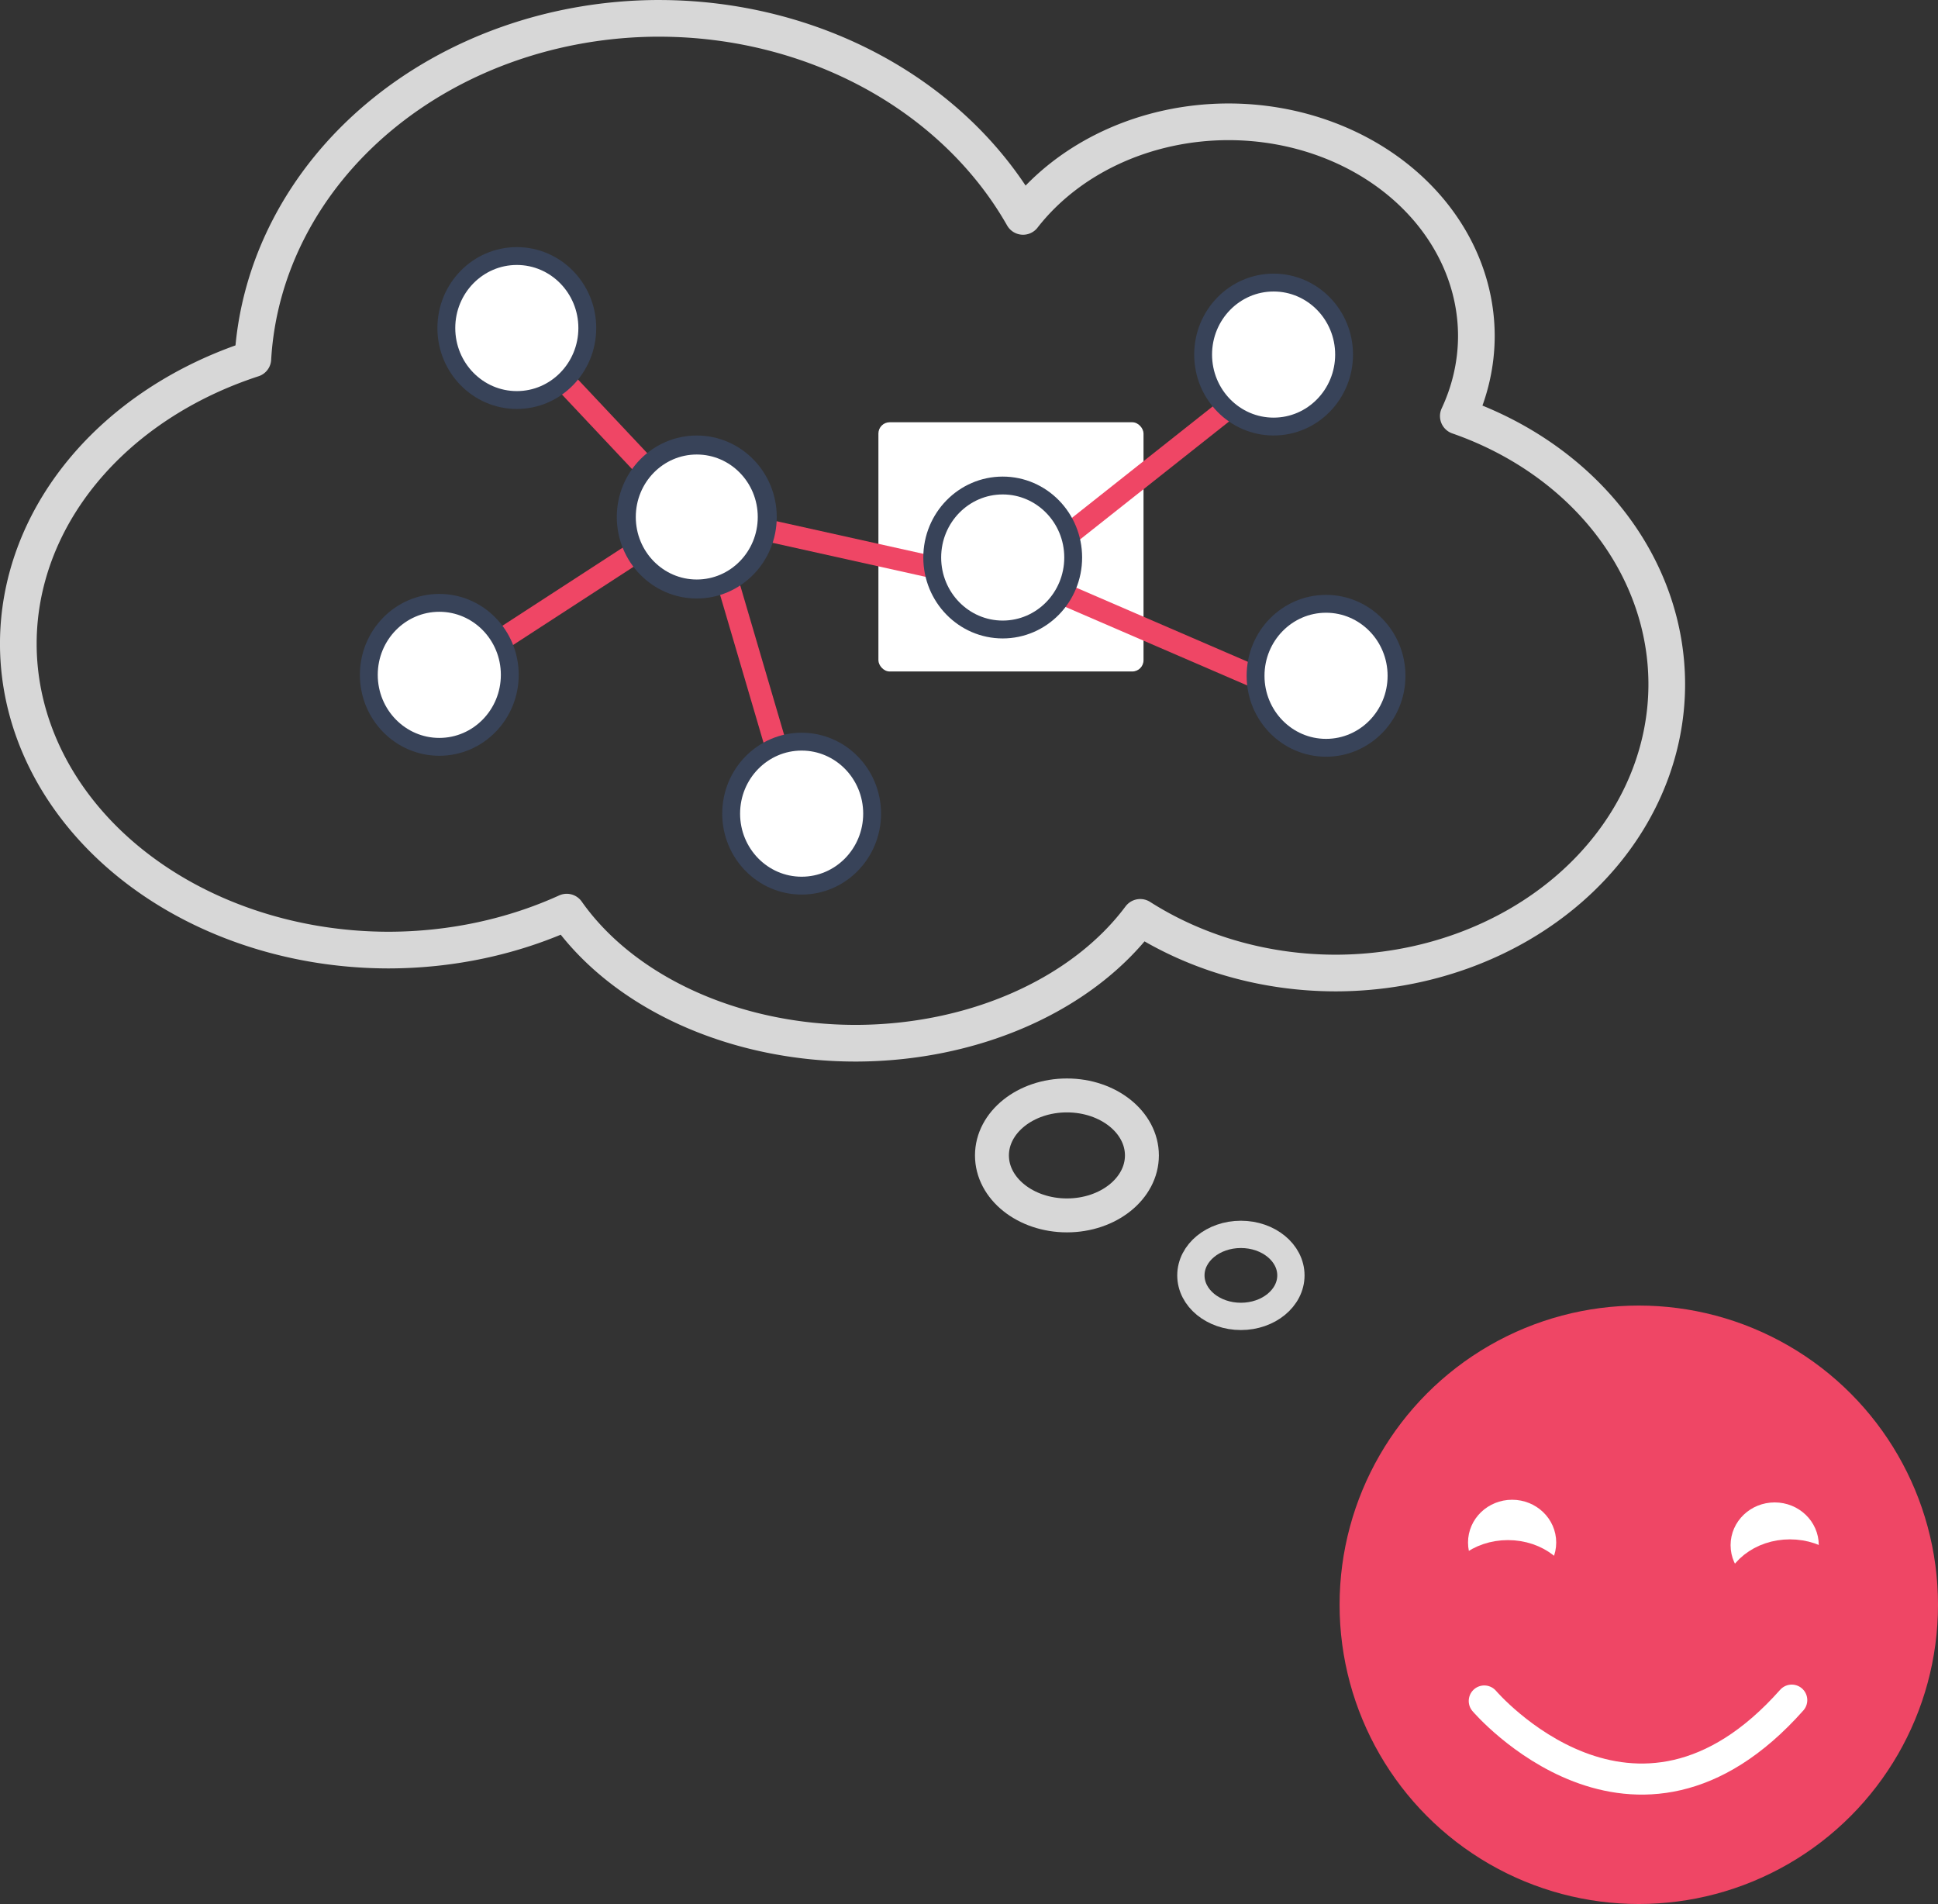 <?xml version="1.0" encoding="UTF-8" standalone="no"?>
<svg
   xmlns:dc="http://purl.org/dc/elements/1.1/"
   xmlns:cc="http://creativecommons.org/ns#"
   xmlns:rdf="http://www.w3.org/1999/02/22-rdf-syntax-ns#"
   xmlns:svg="http://www.w3.org/2000/svg"
   xmlns="http://www.w3.org/2000/svg"
   id="svg4598"
   version="1.1"
   viewBox="0 0 117.964 115.889"
   height="115.889mm"
   width="117.964mm">
  <rect x="0" y="0" width="117.964" height="115.889" fill="#333333" stroke="none"/>
  <defs
     id="defs4592" />
  <g
     transform="translate(-40.781,-55.231)"
     id="layer1">
    <circle
       r="17.466"
       cy="152.907"
       cx="140.533"
       id="path3898-3"
       style="opacity:1;vector-effect:none;fill:#ef4665;fill-opacity:1;stroke:#ef4665;stroke-width:1.493;stroke-linecap:butt;stroke-linejoin:miter;stroke-miterlimit:4;stroke-dasharray:none;stroke-dashoffset:0;stroke-opacity:1" />
    <path
       id="path3902-1"
       d="m 131.127,158.762 c 0,0 9.149,10.73 18.716,-0.052"
       style="fill:none;stroke:#ffffff;stroke-width:1.891;stroke-linecap:round;stroke-linejoin:round;stroke-miterlimit:4;stroke-dasharray:none;stroke-opacity:1" />
    <ellipse
       ry="1.937"
       rx="2.018"
       cy="149.117"
       cx="132.822"
       id="path3904-6"
       style="opacity:1;vector-effect:none;fill:#ffffff;fill-opacity:1;stroke:#ffffff;stroke-width:1.332;stroke-linecap:round;stroke-linejoin:round;stroke-miterlimit:4;stroke-dasharray:none;stroke-dashoffset:0;stroke-opacity:1" />
    <ellipse
       ry="1.937"
       rx="2.018"
       cy="149.279"
       cx="148.804"
       id="path3904-1-1"
       style="opacity:1;vector-effect:none;fill:#ffffff;fill-opacity:1;stroke:#ffffff;stroke-width:1.332;stroke-linecap:round;stroke-linejoin:round;stroke-miterlimit:4;stroke-dasharray:none;stroke-dashoffset:0;stroke-opacity:1" />
    <ellipse
       style="opacity:1;vector-effect:none;fill:#ef4665;fill-opacity:1;stroke:#ef4665;stroke-width:3.376;stroke-linecap:round;stroke-linejoin:round;stroke-miterlimit:4;stroke-dasharray:none;stroke-dashoffset:0;stroke-opacity:1"
       id="path3927-1"
       cx="132.568"
       cy="152.621"
       rx="2.465"
       ry="1.963" />
    <ellipse
       style="opacity:1;vector-effect:none;fill:#ef4665;fill-opacity:1;stroke:#ef4665;stroke-width:3.376;stroke-linecap:round;stroke-linejoin:round;stroke-miterlimit:4;stroke-dasharray:none;stroke-dashoffset:0;stroke-opacity:1"
       id="path3927-0-5"
       cx="149.732"
       cy="152.576"
       rx="2.465"
       ry="1.963" />
    <ellipse
       style="opacity:1;vector-effect:none;fill:none;fill-opacity:1;stroke:#d7d7d7;stroke-width:1.661;stroke-linecap:round;stroke-linejoin:round;stroke-miterlimit:4;stroke-dasharray:none;stroke-dashoffset:0;stroke-opacity:1"
       id="path3944-9"
       cx="116.313"
       cy="132.858"
       rx="3.044"
       ry="2.496" />
    <ellipse
       style="opacity:1;vector-effect:none;fill:none;fill-opacity:1;stroke:#d7d7d7;stroke-width:2.065;stroke-linecap:round;stroke-linejoin:round;stroke-miterlimit:4;stroke-dasharray:none;stroke-dashoffset:0;stroke-opacity:1"
       id="path3950-3"
       cx="105.724"
       cy="125.556"
       rx="4.564"
       ry="3.651" />
    <path
       id="path3952-1"
       d="m 80.898,56.347 a 24.788,21.829 0 0 0 -24.726,20.724 22.557,18.647 0 0 0 -14.276,17.34 22.557,18.647 0 0 0 22.557,18.647 22.557,18.647 0 0 0 10.824,-2.31 19.927,15.064 0 0 0 17.568,7.979 19.927,15.064 0 0 0 17.341,-7.66 20.178,17.585 0 0 0 11.871,3.388 20.178,17.585 0 0 0 20.178,-17.585 20.178,17.585 0 0 0 -12.688,-16.314 15.087,13.047 0 0 0 1.099,-4.864 15.087,13.047 0 0 0 -15.087,-13.047 15.087,13.047 0 0 0 -12.506,5.757 24.788,21.829 0 0 0 -22.155,-12.054 z m 23.681,28.279 a 15.087,13.047 0 0 0 1.687,1.324 20.178,17.585 0 0 0 -3.117,4.84 19.927,15.064 0 0 0 -1.549,-0.639 24.788,21.829 0 0 0 2.979,-5.525 z"
       style="opacity:1;vector-effect:none;fill:none;fill-opacity:1;stroke:#d7d7d7;stroke-width:2.232;stroke-linecap:round;stroke-linejoin:round;stroke-miterlimit:4;stroke-dasharray:none;stroke-dashoffset:0;stroke-opacity:1" />
    <rect
       ry="0.686"
       y="80.932"
       x="94.249"
       height="15.169"
       width="16.137"
       id="rect4530"
       style="opacity:1;vector-effect:none;fill:#ffffff;fill-opacity:1;stroke:none;stroke-width:2.065;stroke-linecap:round;stroke-linejoin:round;stroke-miterlimit:4;stroke-dasharray:none;stroke-dashoffset:0;stroke-opacity:1" />
    <g
       style="opacity:1;vector-effect:none;fill:#ef4665;fill-opacity:1;stroke:#ef4665;stroke-width:0.783;stroke-linecap:butt;stroke-linejoin:miter;stroke-miterlimit:4;stroke-dasharray:none;stroke-dashoffset:0;stroke-opacity:1"
       id="g983-2-8-7-1-8-6-2-5-2-1-8-4-71"
       transform="matrix(-0.169,-0.073,-0.14,0.326,138.84,98.626)">
      <g
         style="vector-effect:none;fill:#ef4665;fill-opacity:1;stroke:#ef4665;stroke-width:0.783;stroke-linecap:butt;stroke-linejoin:miter;stroke-miterlimit:4;stroke-dasharray:none;stroke-dashoffset:0;stroke-opacity:1"
         id="g974-2-9-5-8-0-7-8-9-78-6-9-6-4">
        <g
           style="vector-effect:none;fill:#ef4665;fill-opacity:1;stroke:#ef4665;stroke-width:1.15;stroke-linecap:butt;stroke-linejoin:miter;stroke-miterlimit:4;stroke-dasharray:none;stroke-dashoffset:0;stroke-opacity:1"
           transform="matrix(0.68,0,0,0.68,80.591,-5.868)"
           id="g50-1-5-1-6-09-2-1-4-5-8-1-4-9">
          <rect
             ry="0.481"
             y="33.688"
             x="8.961"
             height="4.387"
             width="162.548"
             id="rect919-3-2-5-4-0-9-2-1-7-5-3-3-61"
             style="vector-effect:none;fill:#ef4665;fill-opacity:1;stroke:#ef4665;stroke-width:1.15;stroke-linecap:butt;stroke-linejoin:miter;stroke-miterlimit:4;stroke-dasharray:none;stroke-dashoffset:0;stroke-opacity:1" />
        </g>
      </g>
    </g>
    <g
       style="fill:#ef4665;fill-opacity:1;stroke:#ef4665;stroke-width:0.783;stroke-miterlimit:4;stroke-dasharray:none;stroke-opacity:1"
       id="g983-2-8-7-1-8-6-2-5-2-1-8-4-7"
       transform="matrix(-0.18,-0.04,-0.076,0.347,119.596,87.906)">
      <g
         style="fill:#ef4665;fill-opacity:1;stroke:#ef4665;stroke-width:0.783;stroke-miterlimit:4;stroke-dasharray:none;stroke-opacity:1"
         id="g974-2-9-5-8-0-7-8-9-78-6-9-6-7">
        <g
           style="fill:#ef4665;fill-opacity:1;stroke:#ef4665;stroke-width:1.15;stroke-miterlimit:4;stroke-dasharray:none;stroke-opacity:1"
           transform="matrix(0.68,0,0,0.68,80.591,-5.868)"
           id="g50-1-5-1-6-09-2-1-4-5-8-1-4-7">
          <rect
             ry="0.481"
             y="33.688"
             x="8.961"
             height="4.387"
             width="162.548"
             id="rect919-3-2-5-4-0-9-2-1-7-5-3-3-7"
             style="fill:#ef4665;fill-opacity:1;stroke:#ef4665;stroke-width:1.15;stroke-miterlimit:4;stroke-dasharray:none;stroke-opacity:1" />
        </g>
      </g>
    </g>
    <g
       style="opacity:1;vector-effect:none;fill:#ef4665;fill-opacity:1;stroke:#ef4665;stroke-width:0.783;stroke-linecap:butt;stroke-linejoin:miter;stroke-miterlimit:4;stroke-dasharray:none;stroke-dashoffset:0;stroke-opacity:1"
       id="g983-2-8-7-1-8-6-2-5-2-1-8-4-24"
       transform="matrix(0.144,-0.114,0.221,0.278,86.292,94.834)">
      <g
         style="vector-effect:none;fill:#ef4665;fill-opacity:1;stroke:#ef4665;stroke-width:0.783;stroke-linecap:butt;stroke-linejoin:miter;stroke-miterlimit:4;stroke-dasharray:none;stroke-dashoffset:0;stroke-opacity:1"
         id="g974-2-9-5-8-0-7-8-9-78-6-9-6-1">
        <g
           style="vector-effect:none;fill:#ef4665;fill-opacity:1;stroke:#ef4665;stroke-width:1.15;stroke-linecap:butt;stroke-linejoin:miter;stroke-miterlimit:4;stroke-dasharray:none;stroke-dashoffset:0;stroke-opacity:1"
           transform="matrix(0.68,0,0,0.68,80.591,-5.868)"
           id="g50-1-5-1-6-09-2-1-4-5-8-1-4-6">
          <rect
             ry="0.481"
             y="33.688"
             x="8.961"
             height="4.387"
             width="162.548"
             id="rect919-3-2-5-4-0-9-2-1-7-5-3-3-3"
             style="vector-effect:none;fill:#ef4665;fill-opacity:1;stroke:#ef4665;stroke-width:1.15;stroke-linecap:butt;stroke-linejoin:miter;stroke-miterlimit:4;stroke-dasharray:none;stroke-dashoffset:0;stroke-opacity:1" />
        </g>
      </g>
    </g>
    <ellipse
       style="opacity:1;vector-effect:none;fill:#ffffff;fill-opacity:1;stroke:#384359;stroke-width:1.087;stroke-linecap:round;stroke-linejoin:round;stroke-miterlimit:4;stroke-dasharray:none;stroke-dashoffset:0;stroke-opacity:1"
       id="path4181-4"
       cx="101.815"
       cy="89.164"
       rx="4.29"
       ry="4.382" />
    <g
       style="opacity:1;vector-effect:none;fill:#ef4665;fill-opacity:1;stroke:#ef4665;stroke-width:0.783;stroke-linecap:butt;stroke-linejoin:miter;stroke-miterlimit:4;stroke-dasharray:none;stroke-dashoffset:0;stroke-opacity:1"
       id="g983-2-8-7-1-8-6-2-5-2-1-8-4-3"
       transform="matrix(-0.052,-0.177,-0.341,0.1,100.808,120.83)">
      <g
         style="vector-effect:none;fill:#ef4665;fill-opacity:1;stroke:#ef4665;stroke-width:0.783;stroke-linecap:butt;stroke-linejoin:miter;stroke-miterlimit:4;stroke-dasharray:none;stroke-dashoffset:0;stroke-opacity:1"
         id="g974-2-9-5-8-0-7-8-9-78-6-9-6-8">
        <g
           style="vector-effect:none;fill:#ef4665;fill-opacity:1;stroke:#ef4665;stroke-width:1.15;stroke-linecap:butt;stroke-linejoin:miter;stroke-miterlimit:4;stroke-dasharray:none;stroke-dashoffset:0;stroke-opacity:1"
           transform="matrix(0.68,0,0,0.68,80.591,-5.868)"
           id="g50-1-5-1-6-09-2-1-4-5-8-1-4-8">
          <rect
             ry="0.481"
             y="33.688"
             x="8.961"
             height="4.387"
             width="162.548"
             id="rect919-3-2-5-4-0-9-2-1-7-5-3-3-6"
             style="vector-effect:none;fill:#ef4665;fill-opacity:1;stroke:#ef4665;stroke-width:1.15;stroke-linecap:butt;stroke-linejoin:miter;stroke-miterlimit:4;stroke-dasharray:none;stroke-dashoffset:0;stroke-opacity:1" />
        </g>
      </g>
    </g>
    <ellipse
       style="opacity:1;vector-effect:none;fill:#ffffff;fill-opacity:1;stroke:#384359;stroke-width:1.087;stroke-linecap:round;stroke-linejoin:round;stroke-miterlimit:4;stroke-dasharray:none;stroke-dashoffset:0;stroke-opacity:1"
       id="path4181-5"
       cx="89.576"
       cy="104.754"
       rx="4.29"
       ry="4.382" />
    <g
       style="opacity:1;vector-effect:none;fill:#ef4665;fill-opacity:1;stroke:#ef4665;stroke-width:0.783;stroke-linecap:butt;stroke-linejoin:miter;stroke-miterlimit:4;stroke-dasharray:none;stroke-dashoffset:0;stroke-opacity:1"
       id="g983-2-8-7-1-8-6-2-5-2-1-8-4-2"
       transform="matrix(-0.154,0.1,-0.193,-0.298,100.103,83.296)">
      <g
         style="vector-effect:none;fill:#ef4665;fill-opacity:1;stroke:#ef4665;stroke-width:0.783;stroke-linecap:butt;stroke-linejoin:miter;stroke-miterlimit:4;stroke-dasharray:none;stroke-dashoffset:0;stroke-opacity:1"
         id="g974-2-9-5-8-0-7-8-9-78-6-9-6-2">
        <g
           style="vector-effect:none;fill:#ef4665;fill-opacity:1;stroke:#ef4665;stroke-width:1.15;stroke-linecap:butt;stroke-linejoin:miter;stroke-miterlimit:4;stroke-dasharray:none;stroke-dashoffset:0;stroke-opacity:1"
           transform="matrix(0.68,0,0,0.68,80.591,-5.868)"
           id="g50-1-5-1-6-09-2-1-4-5-8-1-4-5">
          <rect
             ry="0.481"
             y="33.688"
             x="8.961"
             height="4.387"
             width="162.548"
             id="rect919-3-2-5-4-0-9-2-1-7-5-3-3-65"
             style="vector-effect:none;fill:#ef4665;fill-opacity:1;stroke:#ef4665;stroke-width:1.15;stroke-linecap:butt;stroke-linejoin:miter;stroke-miterlimit:4;stroke-dasharray:none;stroke-dashoffset:0;stroke-opacity:1" />
        </g>
      </g>
    </g>
    <ellipse
       style="opacity:1;vector-effect:none;fill:#ffffff;fill-opacity:1;stroke:#384359;stroke-width:1.087;stroke-linecap:round;stroke-linejoin:round;stroke-miterlimit:4;stroke-dasharray:none;stroke-dashoffset:0;stroke-opacity:1"
       id="path4181-2"
       cx="67.521"
       cy="96.306"
       rx="4.29"
       ry="4.382" />
    <g
       style="opacity:1;vector-effect:none;fill:#ef4665;fill-opacity:1;stroke:#ef4665;stroke-width:0.783;stroke-linecap:butt;stroke-linejoin:miter;stroke-miterlimit:4;stroke-dasharray:none;stroke-dashoffset:0;stroke-opacity:1"
       id="g983-2-8-7-1-8-6-2-5-2-1-8-4"
       transform="matrix(-0.126,-0.134,-0.258,0.244,100.9,96.22)">
      <g
         style="vector-effect:none;fill:#ef4665;fill-opacity:1;stroke:#ef4665;stroke-width:0.783;stroke-linecap:butt;stroke-linejoin:miter;stroke-miterlimit:4;stroke-dasharray:none;stroke-dashoffset:0;stroke-opacity:1"
         id="g974-2-9-5-8-0-7-8-9-78-6-9-6">
        <g
           style="vector-effect:none;fill:#ef4665;fill-opacity:1;stroke:#ef4665;stroke-width:1.15;stroke-linecap:butt;stroke-linejoin:miter;stroke-miterlimit:4;stroke-dasharray:none;stroke-dashoffset:0;stroke-opacity:1"
           transform="matrix(0.68,0,0,0.68,80.591,-5.868)"
           id="g50-1-5-1-6-09-2-1-4-5-8-1-4">
          <rect
             ry="0.481"
             y="33.688"
             x="8.961"
             height="4.387"
             width="162.548"
             id="rect919-3-2-5-4-0-9-2-1-7-5-3-3"
             style="vector-effect:none;fill:#ef4665;fill-opacity:1;stroke:#ef4665;stroke-width:1.15;stroke-linecap:butt;stroke-linejoin:miter;stroke-miterlimit:4;stroke-dasharray:none;stroke-dashoffset:0;stroke-opacity:1" />
        </g>
      </g>
    </g>
    <ellipse
       style="opacity:1;vector-effect:none;fill:#ffffff;fill-opacity:1;stroke:#384359;stroke-width:1.087;stroke-linecap:round;stroke-linejoin:round;stroke-miterlimit:4;stroke-dasharray:none;stroke-dashoffset:0;stroke-opacity:1"
       id="path4181-8"
       cx="72.239"
       cy="75.197"
       rx="4.29"
       ry="4.382" />
    <ellipse
       style="opacity:1;vector-effect:none;fill:#ffffff;fill-opacity:1;stroke:#384359;stroke-width:1.087;stroke-linecap:round;stroke-linejoin:round;stroke-miterlimit:4;stroke-dasharray:none;stroke-dashoffset:0;stroke-opacity:1"
       id="path4181-0"
       cx="118.304"
       cy="76.812"
       rx="4.29"
       ry="4.382" />
    <ellipse
       style="opacity:1;vector-effect:none;fill:#ffffff;fill-opacity:1;stroke:#384359;stroke-width:1.087;stroke-linecap:round;stroke-linejoin:round;stroke-miterlimit:4;stroke-dasharray:none;stroke-dashoffset:0;stroke-opacity:1"
       id="path4181-49"
       cx="121.496"
       cy="96.364"
       rx="4.29"
       ry="4.382" />
    <ellipse
       style="opacity:1;vector-effect:none;fill:#ffffff;fill-opacity:1;stroke:#384359;stroke-width:1.156;stroke-linecap:round;stroke-linejoin:round;stroke-miterlimit:4;stroke-dasharray:none;stroke-dashoffset:0;stroke-opacity:1"
       id="path4181"
       cx="83.193"
       cy="86.699"
       rx="4.29"
       ry="4.382" />
  </g>
</svg>
